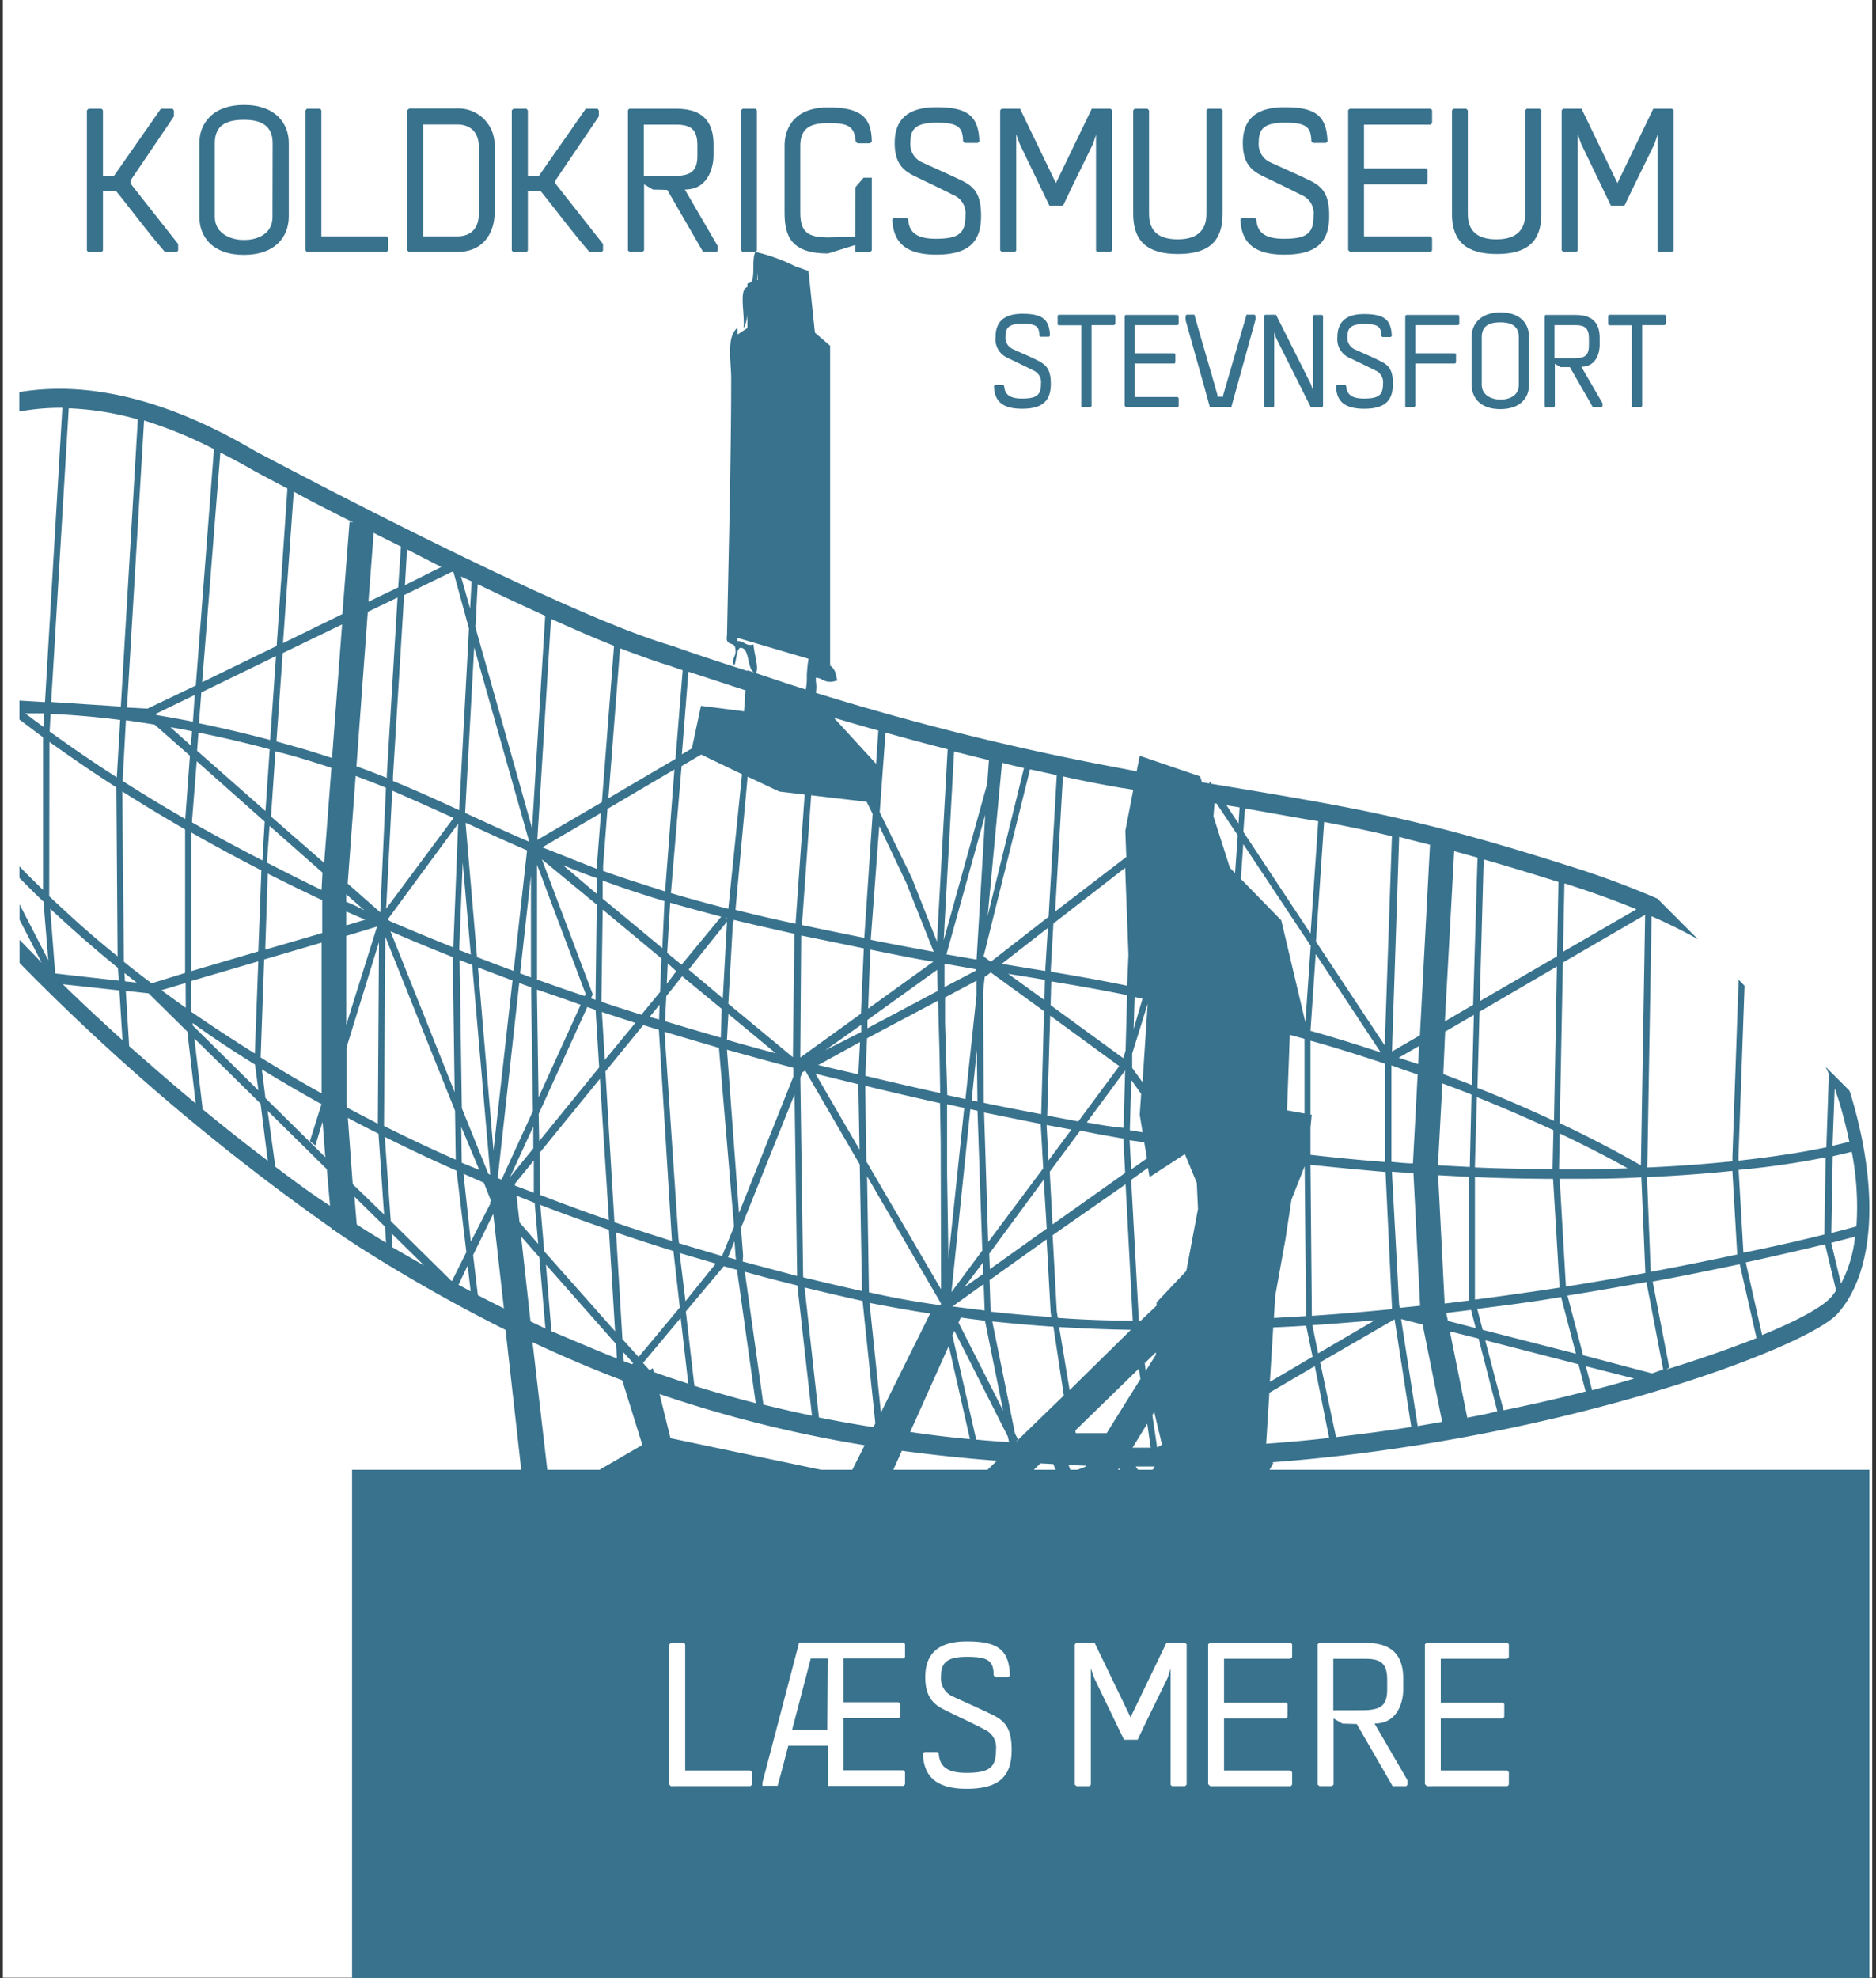 <svg id="stevnsmuseum" xmlns="http://www.w3.org/2000/svg" width="261.47" height="275.6" viewBox="0 0 261.47 275.6"><rect x="0" y="0" width="261.47" height="275.6" fill="#333333" stroke="none"/><defs><style>.cls-1{fill:#fff;}.cls-2{fill:#39728d;}</style></defs><title>koldkrigs-muse</title><rect class="cls-1" x="0.39" y="-0.05" width="260.55" height="275.6"/><path class="cls-2" d="M257.74,151.93l-3.29-3.29c.15.33.31.65.45,1l-.35,10.21c-2.68.56-6.76,1.27-12.25,1.86v-.57l.85-23.8-.83-.84-.86,24.66v.64c-3.43.35-7.39.67-11.87.86l.6-35c2.31,1,4.47,2.09,6.46,3.2L231,125.2a123.27,123.27,0,0,0-12.51-4.61c-20.87-6.64-29.78-8.08-49.26-11.32l-.39-.06-.22-.32-.09.27-1-.17-.27-.82-8.41-2.87-.43,2.17-1.71-.34a374.36,374.36,0,0,1-43-10.6,4.89,4.89,0,0,0,0-1.62v-.48a1.78,1.78,0,0,1,.89.27,2.23,2.23,0,0,0,1.6.24l.5-.13L116.5,94a1.93,1.93,0,0,0-.8-1.27V48.17l-2.12-1.82-.9-8.6-1.84-.65a25.26,25.26,0,0,0-5.54-2c-.57.87,0,3.57-.65,4.24l-.48.17V40c-1.27.3-.27,4-.56,5.76a4.49,4.49,0,0,0,.56-1.93V45.7l-1.36.9a4.49,4.49,0,0,0-.06-.9c-1.54,1.27-.84,4.73-.84,7,0,11-.36,24.43-.58,35.79-.29,1.63,1,.86,1.14,1.77.24,1.26-.4,1.12-.28,2.2.42,1,.32-2.43,1.13-2.2,1.26.19.73,3.25,2,3.53.55-.6-.26-2.81-.29-4-1.06.33-1.34-.54-2.26-.45v-.47l9.92,2.92a19,19,0,0,0-.24,2.38,8.56,8.56,0,0,1-.14,1.9l-2.66-.85L109,95h0l-4.83-1.61v.09c-6.33-2-10.34-3.44-10.46-3.49C78,85.5,36,63.06,35.58,62.86,23.5,55.71,12.36,53,2.69,54.63v2.71a32.13,32.13,0,0,1,5.63-.52h.37l-2.42,41-3.56-.21v2.64c1.06.81,2.15,1.63,3.29,2.47V124c-1.1-1.11-2.24-2.17-3.29-3.3v1.62c1.08,1.09,2.19,2.2,3.35,3.3l.67,8.16-4-7.78v2.15l3.09,6c-1-1.08-2.08-2.14-3.09-3.21v3.23a313.69,313.69,0,0,0,43.54,37v.14h.15c1.4.95,2.67,1.81,3.8,2.53a227.57,227.57,0,0,0,20.24,11.45l3.21,28.58,10.79,14.53,15.44,20.3H90.06v5.49h70.5v-5.49H152l20.92-36.79.39.93,2.79-6.42v-.12l1.36-2.43-.09-.14c39.79-3,74.46-15.89,78.76-20.72,5.15-5.79,5.83-17.18,1.84-30.45A3.57,3.57,0,0,0,257.74,151.93ZM105.53,39.05V38l.09,1ZM6.05,101.27c-.87-.63-1.72-1.26-2.53-1.88H6.18Zm249.66,50.37c.23.67.46,1.34.67,2,.55,1.87,1,3.67,1.37,5.44-.49.13-1.26.31-2.34.56Zm-1.26,9.56-.18,10.8c-2.77.68-6.6,1.6-11.28,2.53L242.32,163a117.93,117.93,0,0,0,12.19-1.76Zm-13,1.91.68,11.67c-3.58.76-7.59,1.59-12.06,2.42L229.55,164c4.57-.19,8.53-.52,12-.87Zm-23.41-40h.12q5.37,1.71,9.92,3.58l-10.23,5.92Zm-.21,11,11.46-6.65-.59,34.91c-1.52-.88-5.38-3.08-11.31-5.89Zm-1.37,30.11.91,15.18q-5.69.88-11.8,1.67V164c3.85.17,7.48.23,10.89.25Zm-10.89-1.59v-.28l.27-9.49c4.06,1.62,7.59,3.19,10.67,4.6l-.12,5.41c-3.38,0-7-.05-10.82-.22Zm12,18.06,2.08,7.92-13-3.33-.76-2.92c4-.49,7.94-1,11.69-1.65Zm-.19-16.45H218c3.87,0,7.46,0,10.76-.21l.56,13.33c-3.48.65-7.19,1.27-11.07,1.9Zm0-6.32c4.33,2.05,7.59,3.79,9.48,4.86-3,.1-6.17.15-9.57.15Zm-10.59-38.18c3.16.9,6.59,1.94,10.42,3.14l-.2,10.37-10.77,6.25ZM217,134.66l-.41,21.5c-3.07-1.4-6.62-3-10.67-4.59l.29-10.61Zm-14.32-16.07,3.25.9L205.32,140l-3.94,2.3Zm-1.26,25.14,4-2.32-.26,9.78c-1.27-.52-2.64-1-4-1.55Zm-1,18.61.61-11.39c1.4.52,2.74,1,4.06,1.56l-.23,9.83v.25l-4.39-.23Zm-1.11-44.66-1.41,26.57-3.89,2.25,1-29.91c1.42.4,2.86.74,4.33,1.12ZM180,167.14l1.84-4.65.19,20.88-4.48.26.19-3.09,1.44-8Zm-.62-12.44.39-10.52,2.05.56v10.4Zm2.67,30,.89,4.33-5.95,3.5.47-7.59Q179.74,184.85,182,184.7Zm.6-29.4V145c3.66,1,7.13,2.13,10.41,3.21v13.69q-5.07-.39-10.41-1v-3.79l.17-1.81Zm0-11.67.73-10.7,9.06,13.7q-4.59-1.53-9.74-3Zm.26,41c2.94-.19,5.85-.43,8.7-.68l-7.89,4.61Zm-.07-1.34-.19-21c3.61.38,7.11.71,10.46,1L194,182v.4c-3.59.36-7.37.68-11.19.93Zm14.75-33.61-.66,12.41h0c-1,0-2-.13-3-.21V148.43C195.16,148.88,196.36,149.3,197.54,149.69Zm-2.65-2.31,2.85-1.64-.13,2.53ZM194,163.25l3,.21.93,18.47-2.85.29-.08-.5Zm0-46.81-1,29.22-9.59-14.47,1.14-16.67c3.3.63,6.36,1.24,9.47,2Zm-20.48-3.79c3.7.62,7,1.26,10.21,1.77l-1.07,15.65-9.37-14.17ZM160.22,164l4.92-3.2,1.66,4,.17,3.64-1.63,8.64-4.14,4.38v.45L159,184h-.27l-1.07-19.62,2.34-1.67Zm-31,55.29,1.95-1.88L137,227l-1.66,2.53h-.55l.26-.39ZM113.69,215l-12.48-2.26L97,206.61l18.9,4Zm2.23,10.86-2.6,2.53-1.73-.28-6.22-9.24,8.11,1.47ZM93.45,200.38l-1.52-6.15a175.67,175.67,0,0,0,28.58,7.13l-2.13,4.25Zm-6.7-13.81-.89-14.87c2.61.91,5.29,1.77,8,2.6l.89,7.87L89,189.07Zm1.49,3.34-.14.17-1.16-.43-.08-1.27ZM75.58,118.06l8.18-4.79-.57,7.32v.47C80.47,120,78,119,75.58,118.06Zm7.59,4.37v2.11l-4.7-4c1.5.61,3.08,1.27,4.72,1.81Zm0,3.61L83,139.3l-.64-.2.26-.56-7.09-18.8Zm-1.55,12.43-.14.31c-2.27-.76-4.46-1.53-6.63-2.3v-16ZM80.93,140l-5.87,12.89-.22-14.73v-.28C76.83,138.55,78.87,139.25,80.93,140Zm.92.31c.38.13.77.26,1.16.41l.5,8-8.36,10.27-.07-3.79Zm1.76,10L84.87,170c-3.29-1.14-6.49-2.32-9.57-3.51l-.09-5.87Zm47-15.18.08,2.94-9.79,5.19v-1.15ZM121,140.53l.3-8.22c3.3.67,6.2,1.26,8.78,1.68Zm9.74-1.11.21,7.46.09,5.41c-3.4-.74-6.88-1.55-10.43-2.4l.24-5.23Zm28.51,18.34-1.78-.29.2-7,1.38,1.94-.2,2.9Zm.23,1.39.38,2.24-2.2,1.55-.22-4.07h0Zm.42,39.21.48,3.34h-2.53Zm-.35-8.43,1.55-1.51v.34L159.69,191Zm-5.31,9.75h-4.3l-.06-.38,8.85-8.61.22,1.44Zm-4.92,5.44-.39-1,2.44.09v.1Zm.86,1.06-.26.39-.11-.27Zm-20.57-23.11-6.83,13.73-1.59-15.27c2.78.53,5.59,1.05,8.43,1.48Zm-8.5-3-.26-16.19,10.29,17.71v.27C127.73,181.4,124.38,180.79,121.09,180.05Zm4.59,22.06q6.44.87,13.24,1.39l-12.11,11.74-4-6.74Zm8.86-49-2.53-.55-.31-10.12v-3.49l4.38-2.33v2.07Zm1.59-6.82.08,7.17-.81-.16ZM132,153.85l2.39.52-2.2,21L132,163.3Zm3.24.69,1,.22.67,19.47-4.3,5.8ZM137,175.91v1.61l-2.61,1.84Zm.1,3,.14,3.67c-1.52-.17-3-.36-4.49-.56Zm8.79-7.73-7.93,5.65-.08-2.16,7.59-10.32Zm-.32-31.84-5.06-3.67c1.05.19,2,.33,3,.49l2.13.36Zm11,19.23v.21l.25,4.64-10.12,7.18-.39-7.34,4.25-5.74c2.07.44,4.07.78,6,1.12Zm-5.06-2.24,5.31-7.19h0l-.22,8c-1.65-.14-3.36-.43-5.09-.75Zm-10,44.65h0l.37-.44-.41-.8-3.17-15.63c2.82.29,5.67.55,8.52.73l1.45,9.59Zm6,4.72-7.18,2.73,4.68-4.54,1.79.09Zm-7.7-9.16-6.22-12.27.32-.7c1.12.16,2.25.31,3.37.43Zm6.33-34.86-.27-4.94,3.46.64Zm.3,21.21.09.6q-4.28-.27-8.46-.74l-.15-4.4,7.95-5.67Zm-8.71-9.84L137.16,155l7.89,1.59.35,6.19Zm-4.71,12.37,7.45,14.73.17.79c-1.55-.11-3.08-.22-4.58-.36l-3.32-14.54Zm4.9,25.3L148,207l.66,1.55-4.57,7.25h-.3l-8.56-2.24Zm9.7-25.83q5,.31,10,.39l-8.54,8.4Zm-.2-1.34-.13-.86-.58-10.59L156.88,165l1,19c-3.47,0-6.95-.12-10.4-.38Zm9.67-46.22c-4-.81-7.23-1.38-10.63-1.94V135l.36-6.33,10-7.76.46,12.14Zm0,1.34-.21,7.7-.33,1.06-10.12-7.38.09-3.32c3.35.56,6.61,1.11,10.57,1.92ZM156,148.54l-5.71,7.7-4.33-.81.41-13.92Zm-10.3-13.65v.39l-2.08-.33-4-.66,6.43-5Zm-.18,6-.4,14.35c-2.53-.5-5.25-1-8-1.59L137,138.3l.25-2.21.48-.32.35-.29Zm-9.41-7.19-4.2-.73,5.41-19.46Zm-.08,1.34v.18l-4.39,2.31v-3.26Zm-3.79,52.47,2.95,13c-2.84-.26-5.6-.59-8.33-1Zm-1.08-7.88-10.41-17.81-.16-10.54q5.33,1.29,10.43,2.42l.09,5.31ZM122,198.31l-.27.54c-2.53-.41-5.06-.85-7.59-1.36l-2-18.11c2.65.65,5.34,1.27,8.08,1.88Zm-2.13-53.13-.24,4.51-5.47-1.27H114Zm-4.84,1.14,5-3.53v1Zm-1,3.37,5.6,1.38.17,9.1-6.14-10.57Zm5.8,12.55.31,17.64c-2.8-.63-5.52-1.26-8.2-1.92l-.39-27.83.3-.75.39-.2h0Zm.16-21-8.45,6.1.13-17,8.72,1.79Zm-6.82,56c-2.3-.48-4.61-1-6.87-1.57h.1l-2.59-18.48q3.57,1,7.32,1.91ZM89.66,142.82l2.17.67,1.81,29.19v.22c-2.71-.85-5.38-1.71-8-2.61l-1.26-21Zm-5.36,4.86L83.89,141l4.66,1.52Zm6.25-6,1.38-1.7-.07,2.07Zm10.77,4.57c3,.84,6.11,1.69,9.26,2.53h0V150L103,169Zm1.26,29.23c-.36-.11-.74-.21-1.12-.3l.91-2.24.16,2.19Zm-1.26-30.59.2-3.61,6.6,5.47c-2.23-.59-4.55-1.22-6.74-1.86Zm0-16.83-.08-.17h.08Zm0,.35v.14l-.58,10.54-4.76-4Zm-6.33,6-2-1.64.42-7c2.23.66,4.59,1.27,7.11,1.95Zm-.73.91-1.32,1.76.13-2.85Zm.82.7,5.51,4.55-.13,4c-2.65-.76-5.23-1.52-7.77-2.29l.18-3.49Zm-2.46,7.74,7.59,2.24v.07l2.1,24.82L100.64,175c-2-.6-4.06-1.18-6-1.79l-.08-.68Zm7.12,32.32-4.2,5.21-.82-6.72c1.72.52,3.42,1,5.13,1.51Zm1.15.33c.62.19,1.26.35,1.83.52l2.61,18.57q-4.33-1.11-8.55-2.42l-1.19-10.36Zm2.62-.63.06-.81-.29-3.9,7.46-18.59.36,25.3-7.53-2Zm7-28.48-9-7.45.63-11.11.13-.58c2.65.66,5.46,1.27,8.45,1.95Zm-9-20.68c-2.87-.72-5.53-1.46-8-2.19L95,106.74l2.73-1.61,5.69,2.74ZM92.7,124.2c-3.11-1-6-1.9-8.64-2.86v-.7l.61-7.94L94,107.21Zm-.08,1.34-.31,6.56L84,125.21v-2.53c2.65,1,5.49,1.92,8.57,2.86Zm-.43,8L92,138.21l-2.61,3.17c-1.87-.6-3.8-1.19-5.57-1.81L84,126.73Zm-7.32,37.82.86,14.12-9.88-11.14-.55-6.47q4.68,1.8,9.62,3.49Zm1,15.91.11,2c-3-1.19-6.09-2.53-9.13-3.8l-.76-9.27Zm9-3.65,1.06,9.16c-1.62-.52-3.21-1.05-4.82-1.62l-.12-.53-.46.27-.91-1Zm-3.79,22.47,1.26,5.06-7.59-1.35Zm28.63,5.22h0l4,6.83-4.92,4.89L116.59,218Zm6.42,10.87,4.43,7.5h-6.91l-2-.25-.9-2.05Zm7.08-5.15,9.28,1.18-4.33,6.9ZM146,220.3l2.24,3.72-3.61,5.62h-3.8l-.38-.61Zm1.27-1.92.24-.4,4,1-2,3.12Zm1-1.56,2.32-3.68,1.85,4.47-.14.21Zm3.56-5.67,4.12-6.57,2.53,3.65-4.75,7.44Zm6.46-6.83h2.65l-1.27,2Zm2.32-7.17.28-.44v.12l1.07,4.46-.61.35h-.08Zm-1.37-46.36-1.44-2v-2l2.16-6.93Zm0-11.65L158,143.37l.14-4.49C158.4,139,158.8,139,159.23,139.14Zm-2.69-29.34,1.4.24-1.11,5.73.14,3.63L147.06,127l1.09-18.83c2.78.63,5.59,1.17,8.35,1.64ZM147.29,108l-1.14,19.73L138.09,134l-1-.75,6.47-26.06Zm-4.57-1-5.06,20.6,2-21.33c.95.25,2,.5,3.06.73Zm-4.88-1.14-.24,3.32L131.53,131l1.45-26.3c1.6.41,3.2.81,4.82,1.2Zm-14.42-3.79c2.79.78,5.7,1.57,8.66,2.32l-1.49,26.8-3.5-8.86-4.48-9.17Zm2.92,21,3.8,9.54c-2.6-.48-5.47-1-8.77-1.67v-.15l1.18-15.71Zm-3.92-21.26-.32,4.6L116.22,100c2,.59,4.07,1.2,6.24,1.8Zm-9.36,9,7.73.9h0l.83,1.69-1.16,17.27h0c-2.62-.53-5.5-1.11-8.69-1.79Zm-8.86-2.6,4.43,2.08,3.52.41-1.27,18c-3-.63-5.75-1.27-8.37-1.94Zm-.3-12-.2,2.9-6-.77-1.27,5.94-1.39.82.91-11.51c1.9.6,4.64,1.52,8,2.61ZM93.35,92.76l1.8.63-1,12.34-9.35,5.49,1.62-20.9C89.05,91.32,91.4,92.18,93.35,92.76ZM85.58,90l-1.69,21.76-9,5.26,1.91-30.8c3.08,1.39,6,2.67,8.75,3.75Zm-19-8.6c3.17,1.53,6.32,3,9.41,4.4l-1.83,29.6-7.9-28Zm-2.21,73-.31-20.64,1.75.68,2.53,29.23-.27-.11ZM66.8,163l-2.44-1L64.29,157ZM64,132.37l.49-12.23L65.62,133Zm2.62,2.42,4.81,1.82-2.65,23.7Zm-.13-1.43-1.6-18.68h.14c2.74,1.27,5.49,2.53,8.43,3.8l-1.87,16.8C69.88,134.65,68.15,134,66.52,133.36ZM74,122v14.18l-1.51-.57Zm-.24-4.72c-2.94-1.26-5.69-2.53-8.43-3.79l-.5-.23h0l1.26-23.07ZM65.73,81l-.21,3.79-1.27-4.47Zm-9-4.45L61.5,79l-5.06,2.53ZM63,79.66l.22.1,2.14,7.81L64,112.88c-3.05-1.4-6-2.75-9.23-4.07v-.59l1.55-25.3Zm.42,75.09.1,6.83c-3.46-1.53-6.82-3.1-10-4.71l.18-26.37Zm-9-25q4.19,1.82,8.68,3.6l.27,18.83ZM63.18,132q-4.57-1.83-8.86-3.67l-.27-.25,9.81-13.33Zm-9.36-5.39.85-16.45c2.93,1.27,5.74,2.53,8.55,3.8ZM52.08,74.25l3.8,1.9-.38,5.69-4.15,2Zm-.82,11,4.15-2-1.5,24.78v.35c-1.37-.54-2.77-1.09-4.23-1.62Zm2.53,24.5L53,127.11l-4.54-4,1.11-15c1.47.57,2.9,1.09,4.28,1.67Zm-2.88,18.39-2.65.79V127Zm-2.65-2.53V124.6l2.53,2.23C50,126.42,49.18,126,48.26,125.65Zm4.29,3.49-4.29,13.69V130.4ZM35,65.36c.08.06,2,1.09,5.06,2.71L38.56,90,28.18,95.05l2.53-32C32.07,63.74,33.53,64.51,35,65.36ZM25.82,114.1q-4.65-2.67-8.73-5.29l.46-8.46c1.26.18,2.53.37,4,.61l4.92,4.33Zm.07,27.83Zm0-1.52c-1.17-.82-2.29-1.65-3.39-2.45l3.37-1ZM37,113l-9.53-8.4.19-2.53c3.09.62,6.4,1.38,9.93,2.33Zm.32,8.72c2.42,1.22,4.95,2.46,7.59,3.7V130l-7.94,2.31Zm-.43-7.25-.32,5.41h0q-5.18-2.67-9.8-5.3v-.31l.65-8.21Zm-10-13.92c-1.76-.35-3.46-.65-5.06-.92l-.17-.14,5.48-2.66Zm-3.13.78c1,.16,2,.35,3,.55l-.15,2Zm2.92,35.34L36,133.94l-.48,12.84q-4.68-2.92-8.86-5.81Zm8.86,11.63.48,3.63-9.17-9.07v-.33c2.73,2,5.63,3.88,8.73,5.82ZM36,132.56l-9.32,2.74V116c3.06,1.74,6.32,3.51,9.75,5.27Zm.82,1.12,8-2.35v21c-3-1.65-5.81-3.32-8.49-5h0Zm8,20v.12L43.19,159l.77.6,1-3.31.38,4.94L37,153l-.5-4c2.63,1.61,5.4,3.23,8.29,4.83Zm0-29.68c-2.62-1.27-5.13-2.53-7.59-3.8v-.34l.34-4.79,7.37,6.5ZM37.65,103.1c-3.53-.94-6.86-1.7-9.92-2.33l.33-4.3,10.41-5.06ZM29.82,62.62,27.29,95.51l-6.73,3.22-2.86-.15,2.38-40a59.79,59.79,0,0,1,9.74,4ZM9.58,56.89a40.84,40.84,0,0,1,9.63,1.55l-2.37,40-9.71-.63ZM7.05,99.47c2.37.1,5.63.32,9.7.84l-.47,8c-3.41-2.19-6.52-4.34-9.36-6.39Zm-.16,3.9c2.83,2,5.93,4.17,9.33,6.33l.17,23.54c-2.64-2.11-5-4.17-7.15-6.16-.81-.75-1.61-1.48-2.38-2.21h0ZM7,126.6c.54.53,1.11,1.05,1.71,1.58q3.48,3.21,7.72,6.67l.12,1.78-8.86-1Zm1.74,10.53,7.9.86.43,6.93c-2.86-2.58-5.66-5.19-8.35-7.82Zm8.3-26.86c2.73,1.73,5.66,3.5,8.76,5.29v20L21.14,137c-1.35-1-2.64-2-3.87-3Zm.31,25.3c.55.43,1.11.88,1.7,1.33l-1.63-.17ZM18,145.69l-.47-7.64,3.18.35,5.4,5.33,1.16,10c-3.09-2.56-6.2-5.28-9.3-8Zm10.24,8.78-1.15-9.79,9.23,9.09,1,7.95c-2.93-2.2-6-4.65-9.15-7.23Zm10.12,8-1.06-7.71,8.25,8.14L46,168c-2.34-1.51-4.92-3.39-7.65-5.46Zm6.82-42.24-7.41-6.47.62-9.08c1,.25,2,.51,3,.8,1.69.5,3.29,1,4.8,1.5Zm1.1-14.62c-1.53-.49-3.08-1-4.75-1.47l-3-.84L39.4,91l8.28-4Zm-6.84-16L40.94,68.5c2.28,1.26,5.06,2.68,8.31,4.3l-.53-.09-1,12.85Zm8.86,64v-7.68l4.52-14.67-.16,25.3-4.35-2.27Zm.18,2.14c1.38.74,2.81,1.47,4.27,2.2l.78,11.26-4.37-4.23Zm2.42,15.61-1.18-.76-.32-3.88,4.27,4.2.13,2.23Zm3.8,2.35-.13-1.87,4.55,4.48c-1.5-.85-3-1.72-4.46-2.56Zm8.21,4.75-8.45-8.34-.83-11.72q4.79,2.4,10,4.71L65,174.46l-2,4Zm1,.54,1.27-2.68.42,3.6Zm.69-15.47,2.84,1.26,1,2.53-.14.18.09.11L65.62,173Zm2,16.9-.66-5.57,2.81-5.75v.06l1.48,13.12c-1.24-.61-2.45-1.22-3.67-1.86Zm3.31-16.09h0a4.08,4.08,0,0,1-.54-.22l3-27.17c.56.22,1.1.42,1.66.61v.62l.25,16.61Zm4.42-7.38V160l-3.24,4Zm-2.53,7.92,2.6-3.19v4.49c-.88-.34-1.77-.68-2.64-1Zm.19,1.71,2.53,1,.49,5.72-2.6-3Zm.64,5.68,2.53,2.88.86,9.95-2.08-1Zm4.06,36.05L74.22,187q6.23,2.93,12.51,5.32l2.8,9L77.3,208.41Zm10.12,16-7.51-10.12,14.52,2.63,2.3,9.3-8.85-1.15ZM91.84,231l5.62.75,2.43,9.85Zm8.06-4.35-2.24-9.08,2,.36,6.43,9.55Zm1.39,5.6,7.59,1-4.54,11.49Zm5.56,16.45,4.46-11.25,2.28,11.25Zm7.37-14.79,5.61.73.84,1.89-4.06,9.17Zm5.25,14.79,3.3-7.45,3.33,7.45Zm7,0,1.48-1.58,1,1.58Zm-1-13.56,15.84-.08-8.17,12.74Zm21.91,13.56H137.4l7.37-11.49,9.06.09Zm-.85-14.17,4.2-6.56,4,6.64Zm9.69-1.38L151.91,226l3.7-5.76,7.83.08Zm1.14-15.51,3.67-5.7,4,5.78Zm8.78-1.92L162.2,210l2.45-3.8,5.57-.54.69,1.6Zm6-94.08-.72-.73-2.29-7.16.14-1.8h.29l2.95,4.43Zm.48-6.91-1.67-2.53c.62.12,1.27.19,1.82.3Zm.33,7.73.33-4.85,9.4,14.16-.74,10.66-3.36-14.2Zm3.53,78.64.44-7.05,6.33-3.71,2,10c-2.88.34-5.84.6-8.81.81Zm9.73-.88L184,189.81l10.37-6,2.33,15c-3.45.56-7,1-10.57,1.43Zm11.38-1.53-2.31-14.91,3,.76L201,198.1Zm2.85-34.95,4.33.23v17.23c-1.13.14-2.27.29-3.42.42Zm1.13,19.19c1.16-.13,2.31-.28,3.46-.42l.65,2.53-3.87-1Zm2.93,14.57-2.42-12,4,1,2.61,10.12c-1.3.36-2.74.62-4.14.89Zm5.06-1L207,186.73l13,3.35,1,3.79c-3.59.93-7.43,1.8-11.42,2.62Zm12.33-2.84-.86-3.31,6.73,1.72c-1.86.56-3.82,1.1-5.84,1.62Zm8.37-2.31-9.61-2.53-2.18-8.31c3.87-.62,7.59-1.27,11-1.89l2.34,12.18Zm2.1-.65.3-.14-2.32-12c4.47-.83,8.53-1.67,12.14-2.42l2.34,10.29c-3.47,1.37-7.66,2.86-12.44,4.33Zm22.77-9.89c-1.14,1.27-4.48,3.14-9.53,5.2l-2.28-10.12c4.56-1,8.29-1.87,11.05-2.53l1.54,6.44a12.42,12.42,0,0,1-.75,1Zm1.44-2.06-1.34-5.59,3.32-.86a18.16,18.16,0,0,1-1.94,6.51Zm2.14-7.87c-.71.19-1.89.52-3.47.91l.2-10.69c1.27-.28,2.14-.5,2.65-.63a40.16,40.16,0,0,1,.65,10.44Z"/><rect class="cls-2" x="49.07" y="204.78" width="211.48" height="70.81"/><path class="cls-1" d="M104.8,246.9v1.74l-.2.22H93.49l-.2-.22V229.12l.2-.22h1.88a1.27,1.27,0,0,0,.13.22v17.56h9.1Z"/><path class="cls-1" d="M117.57,246.65h8.31l.26.25v1.71l-.23.22H115.36v-5.6h-5.49c-.2.76-.48,1.77-.67,2.58-.25,1-.56,2-.82,3h-2.12v-.42l5.12-19.54h14.56l.2.22v1.8l-.2.19h-8.37v6.11h7.67l.22.25v1.76l-.19.2h-7.7Zm-2.21-15.57H113l-2.6,9.94h4.9Z"/><path class="cls-1" d="M141,243.82c0,3.59-1.65,5.41-6.27,5.41-4.42,0-6-1.88-6.1-4.93l.22-.2h1.79l.2.2c.11,2,1.43,2.71,3.86,2.71,3.28,0,4.12-.81,4.12-3.24a2.74,2.74,0,0,0-1.71-2.86c-1.73-.9-3.44-1.68-5.54-2.72-1.51-.75-2.61-1.82-2.61-4.5,0-2.94,1.43-5,5.8-5s5.88,1.2,6,4.76l-.22.22h-1.82l-.23-.25c0-2-.72-2.58-3.72-2.58s-3.61,1-3.61,2.72a2.75,2.75,0,0,0,1.73,2.85c1.46.68,3.62,1.63,5,2.3C140,239.65,141,240.66,141,243.82Z"/><path class="cls-1" d="M165.39,229.09v19.55l-.22.22h-1.82l-.2-.19V232.51l-.42,1.29c-1.31,2.71-2.88,5.85-4.17,8.59h-1.9l-4.15-8.59-.47-1.35v16.22l-.23.19h-1.76l-.25-.22V229.12l.19-.22h2.58l5,10.36,5-10.36h2.61Z"/><path class="cls-1" d="M168.39,248.58V229.09l.22-.19H179.9l.19.19v1.8l-.22.22H170.6v6.1h8.65l.2.2v1.79l-.2.23H170.6v7.25h9.27l.22.25v1.71l-.19.22H168.67Z"/><path class="cls-1" d="M196,248.86h-1.9l-5-8.65-2-.06-1.23-.72v9.21l-.26.22h-1.7l-.26-.22V229.09l.2-.19h6.58c4.17,0,5.15,2.38,5.15,5v1.54c0,1.15-.47,4.7-4,4.7l4.59,7.9v.62Zm-5.85-10.58c2.35-.06,3.19-.7,3.19-2.86V234c0-2.21-.89-2.88-3-2.88h-4.51v7.17Z"/><path class="cls-1" d="M198.6,248.58V229.09l.22-.19h11.29l.19.19v1.8l-.22.22h-9.27v6.1h8.65l.2.2v1.79l-.2.23h-8.65v7.25h9.27l.22.25v1.71l-.19.22H198.88Z"/><path class="cls-2" d="M18.19,25.15v.42L24.83,34v.9l-.2.22H23c-2.44-2.82-4.48-5.6-6.78-8.45H14.35v8.23l-.19.22H12.31l-.2-.22V15.38l.23-.23h1.82l.19.23V24.5h1.54l6.53-9.35h1.65a1.13,1.13,0,0,0,.17.23v.84Z"/><path class="cls-2" d="M34,35.51c-4.45,0-6.21-2.58-6.21-5.29V19.88c0-2.49,1.68-5.26,6.24-5.26,4.37,0,6.22,2.6,6.22,5.29V30.27C40.2,32.93,38.43,35.51,34,35.51Zm4-15.57c0-2.55-1.77-3.25-4-3.25-2.49,0-4.06.78-4.06,3.25V30.22c0,2.57,2.66,3.21,3.87,3.21h.39c1.15,0,3.78-.53,3.78-3.19Z"/><path class="cls-2" d="M54.09,33.15v1.74l-.2.22H42.77l-.19-.22V15.38l.19-.23h1.88a1,1,0,0,0,.14.23V32.93h9.1Z"/><path class="cls-2" d="M68.93,20.44v9.33c0,1.73-.87,5.34-5.27,5.34H57s-.2-.19-.23-.22V15.35l.28-.23h6.5A5.06,5.06,0,0,1,68.93,20.44Zm-2.19.09c0-2.66-1.79-3.19-3-3.19H59V32.93H63.8c1.18,0,2.94-.53,2.94-3.19Z"/><path class="cls-2" d="M77.41,25.15v.42L84.05,34v.9l-.2.22H82.17c-2.44-2.82-4.48-5.6-6.78-8.45H73.57v8.23l-.19.22H71.53l-.2-.22V15.38l.23-.23h1.82l.19.23V24.5h1.54l6.53-9.35h1.65a1.13,1.13,0,0,0,.17.23v.84Z"/><path class="cls-2" d="M99.87,35.11H98l-5-8.65-2-.05-1.23-.73v9.21l-.25.22H87.77l-.25-.22V15.35l.19-.2h6.58c4.17,0,5.16,2.38,5.16,5V21.7c0,1.15-.48,4.71-4,4.71l4.59,7.89v.62ZM94,24.53c2.36-.06,3.2-.7,3.2-2.86V20.25c0-2.22-.9-2.89-3-2.89H89.73v7.17Z"/><path class="cls-2" d="M105.49,34.89l-.19.22h-1.8l-.22-.22V15.38l.22-.23h1.8l.19.23Z"/><path class="cls-2" d="M119.24,26.07l1.12-1.31h1.15c0,2.88,0,9.1,0,10.13l-.25.25-2.05,0v-1l-3.81,1.18c-5.15,0-6.05-2.44-6.05-5.69v-9.4c0-1.74.82-5.27,6.11-5.27,4.84,0,6,1.65,6.05,4.76l-.23.25h-1.76l-.25-.25c-.17-2.24-1.21-2.57-3.81-2.57-2,0-3.92.36-3.92,3.13v9.35c0,2.78,1.12,3.45,3.92,3.45l3.75-.09Z"/><path class="cls-2" d="M136.74,30.07c0,3.59-1.65,5.41-6.27,5.41-4.43,0-6-1.88-6.1-4.93l.22-.19h1.79l.2.19c.11,2,1.42,2.72,3.86,2.72,3.28,0,4.12-.82,4.12-3.25a2.74,2.74,0,0,0-1.71-2.86c-1.74-.89-3.45-1.68-5.55-2.71-1.51-.76-2.6-1.82-2.6-4.51,0-2.94,1.43-5,5.8-5s5.88,1.2,6,4.76l-.23.22h-1.82l-.22-.25c-.05-2-.73-2.58-3.72-2.58s-3.62,1-3.62,2.72a2.77,2.77,0,0,0,1.74,2.86c1.46.67,3.61,1.62,5,2.29C135.73,25.9,136.74,26.91,136.74,30.07Z"/><path class="cls-2" d="M155,15.35V34.89l-.23.22h-1.82l-.19-.19V18.76l-.42,1.29c-1.32,2.72-2.89,5.85-4.17,8.6h-1.91l-4.14-8.6-.48-1.34V34.92l-.22.19h-1.77l-.25-.22V15.38l.2-.23h2.57l5,10.36,5-10.36h2.6Z"/><path class="cls-2" d="M170.4,15.35V29.82c0,3.75-1.88,5.57-6.22,5.57s-6.24-1.84-6.24-5.59V15.38l.19-.23h1.79l.23.23V29.8c0,2.57,1.51,3.55,4,3.55s4-1.06,4-3.55V15.38l.2-.23h1.79Z"/><path class="cls-2" d="M185.26,30.07c0,3.59-1.65,5.41-6.27,5.41-4.42,0-6-1.88-6.1-4.93l.22-.19h1.79l.2.19c.11,2,1.43,2.72,3.86,2.72,3.28,0,4.12-.82,4.12-3.25a2.74,2.74,0,0,0-1.71-2.86c-1.73-.89-3.44-1.68-5.54-2.71-1.51-.76-2.61-1.82-2.61-4.51,0-2.94,1.43-5,5.8-5s5.88,1.2,6,4.76l-.22.22H183l-.23-.25c-.05-2-.72-2.58-3.72-2.58s-3.61,1-3.61,2.72a2.77,2.77,0,0,0,1.73,2.86c1.46.67,3.62,1.62,5,2.29C184.26,25.9,185.26,26.91,185.26,30.07Z"/><path class="cls-2" d="M187.9,34.84V15.35l.22-.2H199.4l.2.2v1.79l-.22.22h-9.27v6.11h8.65l.2.19v1.79l-.2.23h-8.65v7.25h9.27l.22.25v1.71l-.2.22H188.18Z"/><path class="cls-2" d="M214.83,15.35V29.82c0,3.75-1.87,5.57-6.21,5.57s-6.25-1.84-6.25-5.59V15.38l.2-.23h1.79l.22.23V29.8c0,2.57,1.52,3.55,4,3.55s4-1.06,4-3.55V15.38l.2-.23h1.79Z"/><path class="cls-2" d="M233.26,15.35V34.89l-.23.22h-1.82l-.19-.19V18.76l-.42,1.29c-1.32,2.72-2.89,5.85-4.18,8.6h-1.9l-4.14-8.6-.48-1.34V34.92l-.22.19h-1.77l-.25-.22V15.38l.2-.23h2.57l5,10.36,5-10.36h2.6Z"/><path class="cls-2" d="M146.46,53.47c0,2.31-1.07,3.48-4,3.48s-3.87-1.21-3.92-3.17l.14-.13h1.15l.13.13c.07,1.28.92,1.75,2.49,1.75,2.1,0,2.64-.53,2.64-2.09A1.76,1.76,0,0,0,144,51.6c-1.11-.57-2.21-1.08-3.56-1.74a2.81,2.81,0,0,1-1.68-2.9c0-1.89.92-3.24,3.73-3.24s3.78.77,3.85,3.06l-.14.14H145l-.14-.16c0-1.3-.47-1.66-2.4-1.66s-2.32.67-2.32,1.75a1.76,1.76,0,0,0,1.12,1.83c.93.44,2.32,1,3.24,1.48C145.81,50.79,146.46,51.44,146.46,53.47Z"/><path class="cls-2" d="M150.7,56.72V45.32h-3.17l-.12-.13V44l.12-.14h7.8l.13.12v1.14l-.18.18h-3.14V56.57l-.14.15Z"/><path class="cls-2" d="M156.75,56.53V44l.14-.12h7.26l.13.12v1.16l-.15.14h-6v3.92h5.57l.12.13V50.5l-.12.15h-5.57v4.66h6l.15.16v1.1l-.13.15h-7.22Z"/><path class="cls-2" d="M175,44v.49l-3.38,12.21h-3c-1.09-4-2.28-8.14-3.38-12.1V44l.16-.16h1.06c1,3.56,2.24,7.67,3.23,11.21v.22h.79v-.22l3.26-11.21h1.1Z"/><path class="cls-2" d="M184.4,44V56.57l-.13.16h-1.58l-4.83-9.64-.27-.83V56.59l-.12.14h-1.15l-.15-.14V44l.15-.14h1.53l4.84,9.63.31.92V44l.14-.12h1.13Z"/><path class="cls-2" d="M194.14,53.47c0,2.31-1.06,3.48-4,3.48s-3.88-1.21-3.93-3.17l.14-.13h1.16l.12.13c.07,1.28.92,1.75,2.49,1.75,2.1,0,2.64-.53,2.64-2.09a1.77,1.77,0,0,0-1.09-1.84c-1.12-.57-2.22-1.08-3.57-1.74A2.8,2.8,0,0,1,186.4,47c0-1.89.91-3.24,3.72-3.24s3.78.77,3.86,3.06l-.15.14h-1.17l-.14-.16c0-1.3-.47-1.66-2.4-1.66s-2.32.67-2.32,1.75a1.76,1.76,0,0,0,1.12,1.83c.93.44,2.32,1,3.24,1.48C193.49,50.79,194.14,51.44,194.14,53.47Z"/><path class="cls-2" d="M195.86,56.72V44l.15-.12h7.25l.13.12v1.16l-.14.14h-6v3.92h5.56l.13.13V50.5l-.13.15h-5.56v5.92l-.15.15Z"/><path class="cls-2" d="M209.11,57c-2.86,0-4-1.66-4-3.41V46.92c0-1.6,1.08-3.39,4-3.39s4,1.68,4,3.41V53.6C213.13,55.31,212,57,209.11,57Zm2.58-10c0-1.64-1.14-2.09-2.56-2.09-1.6,0-2.61.5-2.61,2.09v6.6c0,1.66,1.71,2.07,2.48,2.07h.26c.74,0,2.43-.34,2.43-2.05Z"/><path class="cls-2" d="M223.23,56.72H222l-3.2-5.57-1.3,0-.79-.47v5.92l-.17.15h-1.09l-.16-.15V44l.12-.12h4.23c2.69,0,3.32,1.53,3.32,3.22v1c0,.74-.31,3-2.56,3l2.95,5.07v.4Zm-3.77-6.81c1.51,0,2-.45,2-1.84v-.92c0-1.42-.57-1.85-1.9-1.85h-2.9v4.61Z"/><path class="cls-2" d="M227.44,56.72V45.32h-3.17l-.13-.13V44l.13-.14h7.79l.13.12v1.14l-.18.18h-3.13V56.57l-.15.15Z"/></svg>
